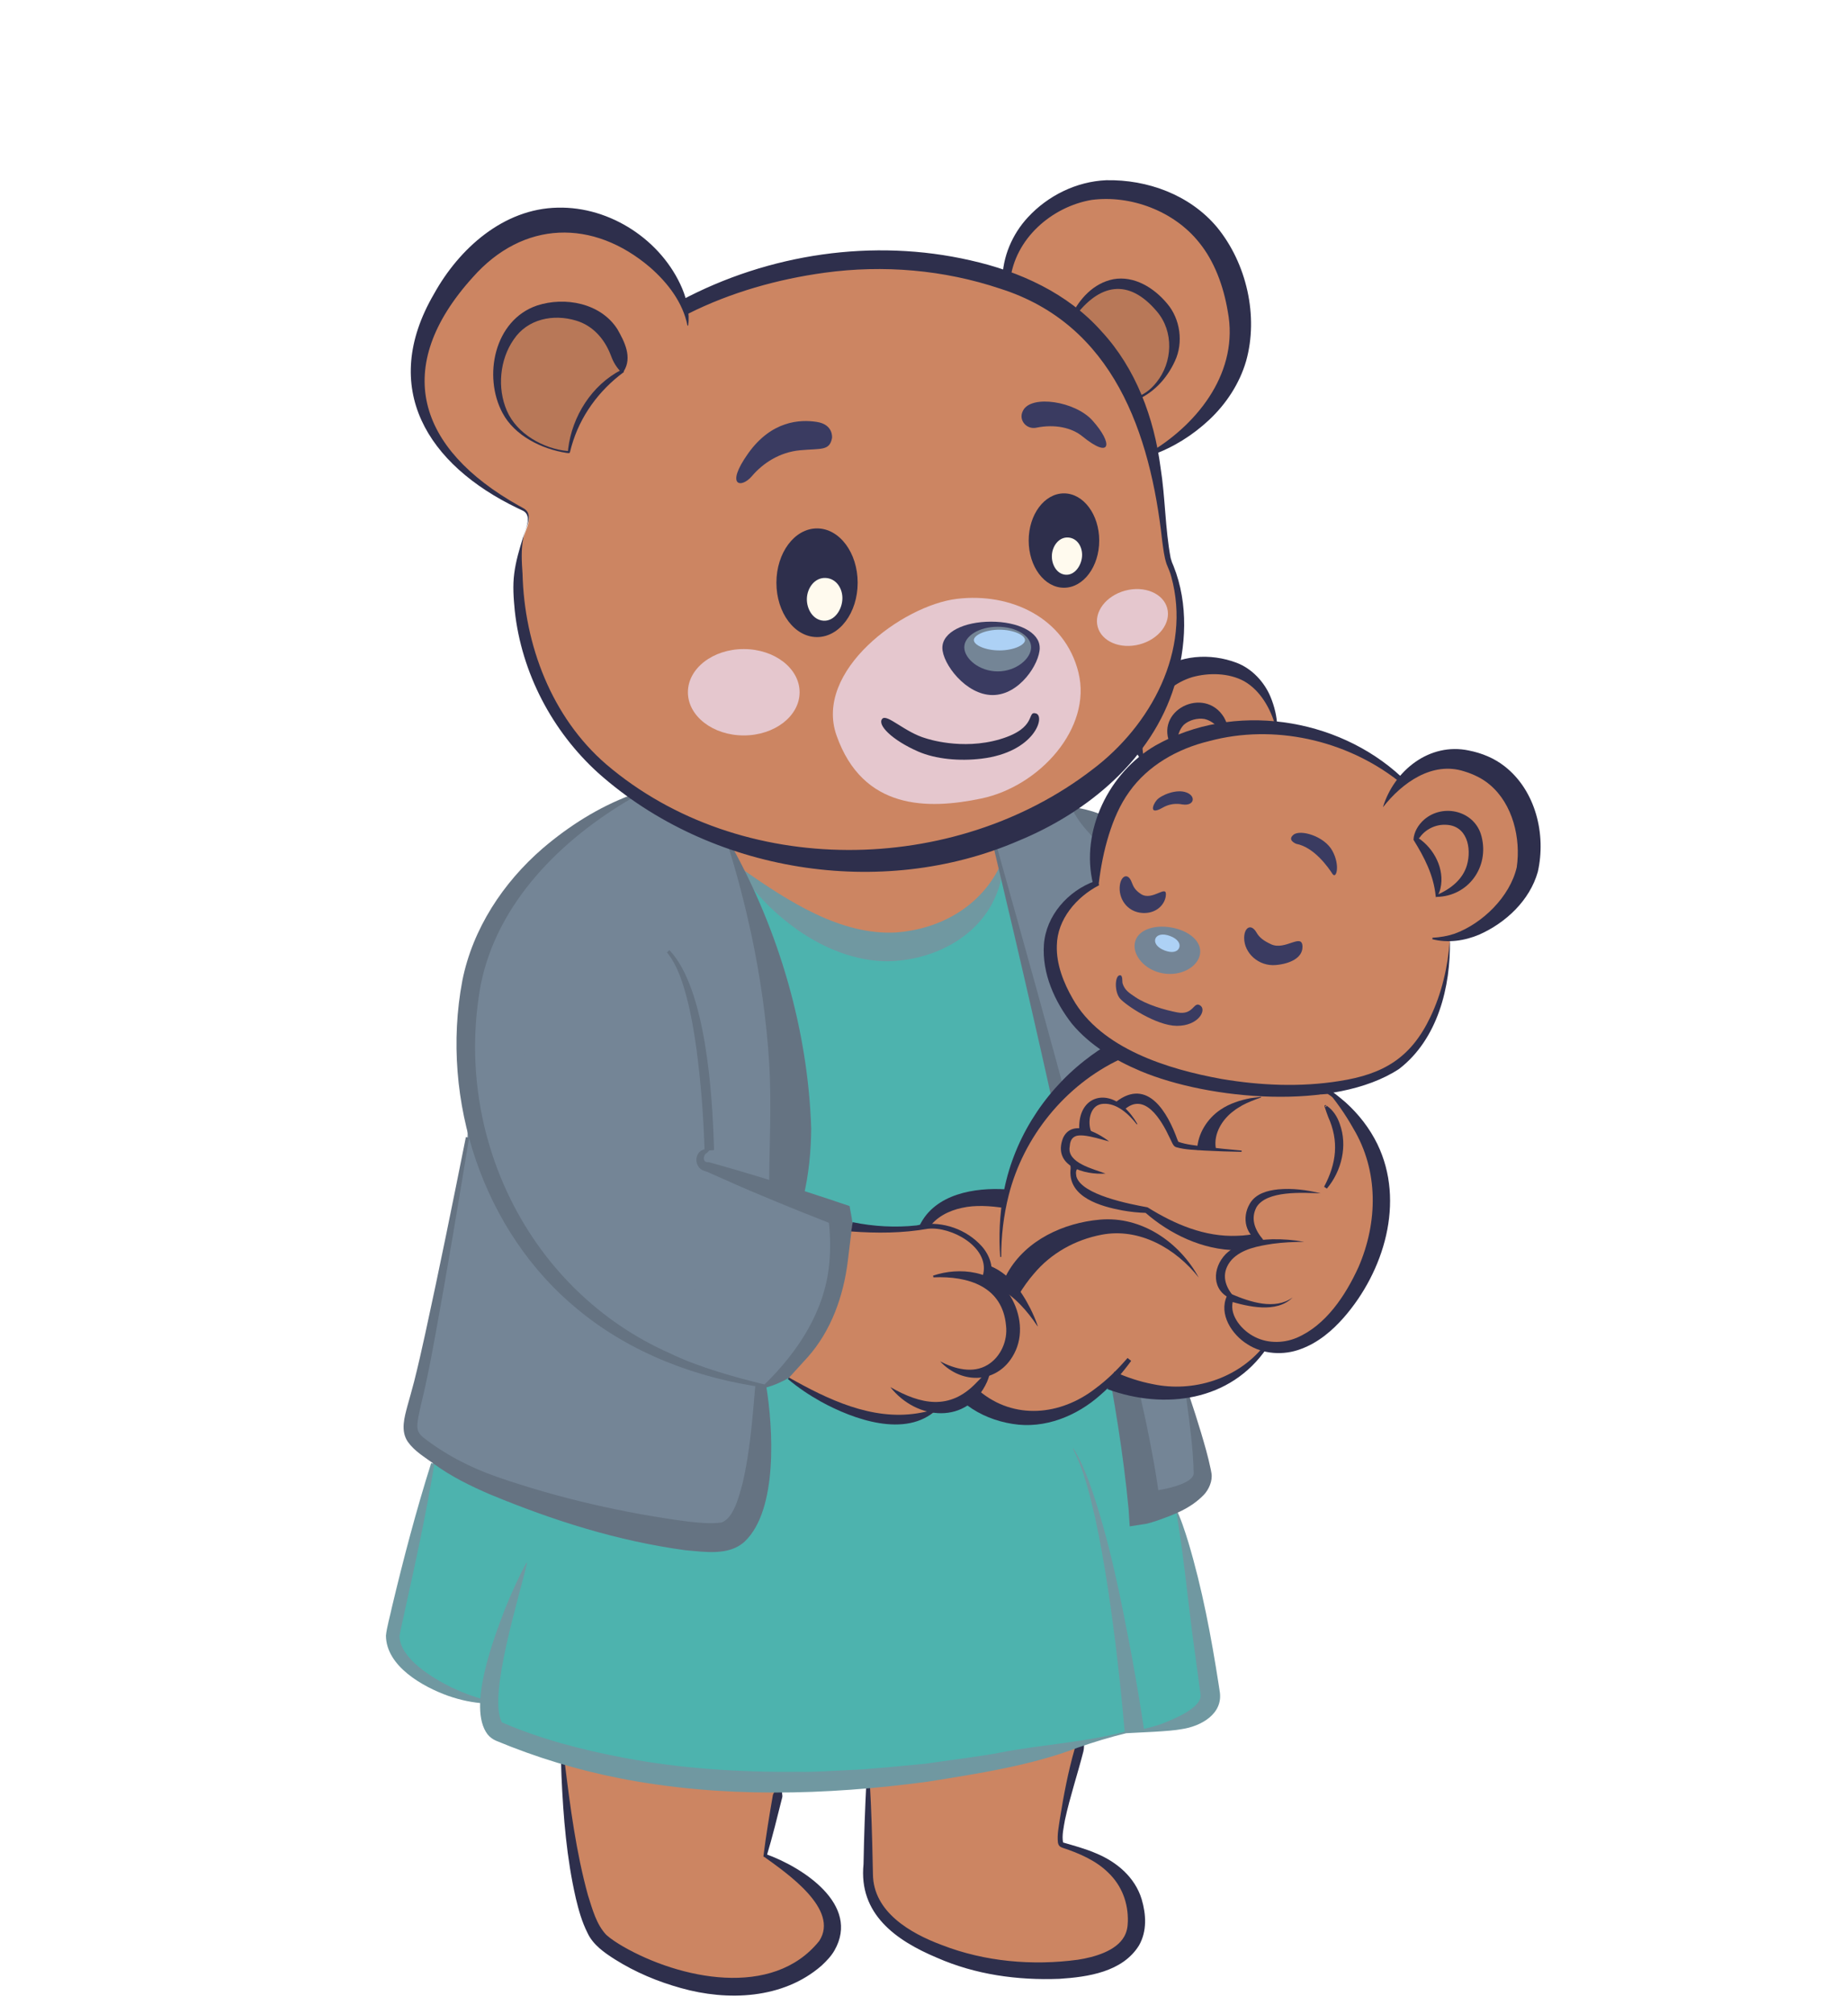 <?xml version="1.0" encoding="UTF-8"?>
<svg id="Layer_4" xmlns="http://www.w3.org/2000/svg" viewBox="0 0 558.56 608.7">
  <defs>
    <style>
      .cls-1 {
        fill: #748596;
      }

      .cls-2 {
        fill: #fffaee;
      }

      .cls-3 {
        fill: #b87858;
      }

      .cls-4 {
        fill: #3a3b61;
      }

      .cls-5 {
        fill: #cc8562;
      }

      .cls-6 {
        fill: #4db3ae;
      }

      .cls-7 {
        fill: #add1f5;
      }

      .cls-8 {
        fill: #2e2f4c;
      }

      .cls-9 {
        fill: #657382;
      }

      .cls-10 {
        fill: #e5c7ce;
      }

      .cls-11 {
        fill: #7098a1;
      }
    </style>
  </defs>
  <polygon class="cls-5" points="221.33 247.14 211.17 275.9 284.73 308.66 316.99 265.13 303.51 239.89 221.33 247.14"/>
  <g>
    <path class="cls-5" d="M326.96,525.92s-8.65,30.21-6.06,31.51,22.96,4.63,22.59,23.7c-.37,19.07-40.36,14.81-50.55,11.67s-30.37-9.81-30.55-26.11c-.19-16.29,0-27.96,0-27.96l64.57-12.81Z"/>
    <path class="cls-8" d="M327.33,525.58c.25.43.06.62.13.53.28,1.02.22,2.12,0,3.13-1.76,6.9-4.07,13.74-5.57,20.69-.38,2.24-1,4.82-.57,6.85,3.06.9,6.88,1.91,10.07,3.32,6.11,2.54,11.65,7.15,13.68,13.83,1.35,4.59,1.66,9.58-.79,13.93-4.99,8.08-15.52,9.57-24.08,10.12-12.66.49-25.38-1.26-37.04-6.39-12.39-5.21-23.68-13.2-22.16-28.27.15-8.35.45-16.69.88-25.02,21.79-4.34,43.69-8.56,65.44-12.74h0ZM326.6,526.25c-21.44,4.38-42.72,8.73-64.1,12.96l.4-.48c.48,8.2.71,16.39.88,24.58l.07,3.07c.11,11.39,11.28,17.84,20.84,21.39,12.94,5.03,27.36,6.29,41.09,4.44,5.02-.77,11.53-2.64,13.98-6.95.78-1.35,1.1-2.85,1.13-4.59.14-5.58-1.78-10.84-5.97-14.83-3.64-3.59-8.73-5.81-13.67-7.43-.43-.2-.46-.13-.95-.49-.44-.46-.46-.81-.54-1.12-.27-2.43.26-4.78.59-7.15,1.14-7.13,2.48-14.21,4.47-21.14.33-.99.85-1.97,1.63-2.7.08-.12-.11.03.15.44h0Z"/>
  </g>
  <g>
    <path class="cls-5" d="M170.06,531.46s2.74,47.04,11.87,55.03,41.46,22.68,62.8,6.85-13.47-32.62-13.47-32.62l5.02-24.01-66.22-5.25Z"/>
    <path class="cls-8" d="M170.41,531.82c.06-.02.11-.08.14-.14.03-.06.02-.14.03-.08l.02.16c0,.13.1.82.11.98,1.65,13.39,3.42,26.98,7,39.98,1.37,4.3,2.53,8.77,5.54,11.98,1.49,1.32,3.26,2.44,5.04,3.49,17.09,9.83,45.28,15.89,59.34-1.68,6.16-9.49-9.72-20.4-16.56-25.33,0,0-.33-.13-.33-.13l.05-.43c.73-5.88,1.8-12.34,2.82-18.21.12-.5.58-.92.7-1.42l.53-1.45c.35-.97.68-1.95.97-2.93l.45.6c-21.95-1.73-43.84-3.55-65.83-5.39h0ZM169.71,531.1c22.35,1.67,44.79,3.37,67.18,5.16-.26,1.19-.29,2.42-.4,3.63,0,0-.1,1.55-.1,1.55-.09.5.16,1.08.07,1.58-1.45,5.79-3,12.13-4.72,17.81,0,0-.29-.57-.27-.55,11.2,4.01,28.61,15.28,20.77,29.08-1.06,1.86-2.49,3.28-3.92,4.63-11.65,10.15-28.41,10.76-42.51,6.78-7.02-1.95-13.75-4.76-19.94-8.66-3.21-2.03-6.67-4.45-8.3-8.01-1.73-3.44-2.68-6.94-3.52-10.43-2.79-12.19-3.78-24.49-4.34-36.9,0-.78-.13-3.19-.12-3.97,0,0-.02-.66-.02-.66v-.33s0-.17,0-.17c0,0-.01-.13.02-.25.02-.12.08-.23.13-.31h0Z"/>
  </g>
  <g id="dress">
    <path class="cls-6" d="M159.21,472.26s-18.8,47.2-8,51.2c10.8,4,71.01,32,189.21,0,0,0,26.88-1.3,25.39-11.76-1.49-10.46-6.73-45.79-10.46-56.03l-52.86-193.35s-4.06,19.93-29.27,23.53c-25.2,3.6-48.88-22.61-48.88-22.61l-93.53,179.02s-10.4,43.2-12,51.2c-1.6,8,12.8,18.4,28,20.8"/>
    <path class="cls-11" d="M224.72,262.9c13.45,9.37,29.38,19.82,46.17,18.88,13.05-1.01,25.04-7.54,31.11-19.57,0,0,.98.2.98.2-.17,4.28-1.72,8.35-3.89,12.01-6.34,10.45-18.89,15.91-30.84,16.07-9.81-.04-19.19-3.93-27.07-9.4-6.81-4.82-12.72-10.64-17.2-17.52l.74-.67h0Z"/>
    <path class="cls-11" d="M131.3,442.38c-2.46,14.84-5.64,29.53-8.9,44.19-.3,1.6-1.5,6.47-1.65,7.92.26,6.86,10.13,12.65,15.76,15.45,3.3,1.58,6.78,2.85,10.38,3.83l-.16.99c-3.82-.2-7.61-1.02-11.26-2.29-7.61-2.73-18.73-8.9-18.82-18.19.21-2.36,1.35-6.35,1.81-8.61,3.49-14.64,7.32-29.17,11.86-43.53,0,0,.97.23.97.23h0Z"/>
    <path class="cls-11" d="M159.29,472.29c-2.22,10.03-11.96,40.41-7.57,48.19,11.71,5.08,24.28,8.33,36.85,10.7,17.31,3.31,35.41,4.42,53.02,4.24,4.32.12,10.88-.35,15.25-.54,5.1-.12,17.59-1.43,22.85-1.9,5.22-.79,17.7-2.34,22.72-3.39,12.59-2.44,25.51-3.04,37.93-6.39,3.63-.27,7.26-1.02,10.68-2.24,3.72-1.43,12.66-5,11.82-9.14-.16-1.19-1.55-11.4-1.74-12.84-2.02-14.18-3.25-29.18-5.78-43.3,1.61,3.17,2.79,6.94,3.85,10.34,4.2,14.05,6.91,28.47,9.16,42.93,0,0,.21,1.36.21,1.36l.1.68c1.24,6.95-5.75,10.73-11.53,11.54-3.6.72-12.9.98-16.71,1.23-4.71,1.13-9.95,2.71-14.74,4.39-13.97,5.39-30.5,7.89-45.3,10.26-30.68,4.12-62.53,4.97-93.01-1.02-12.77-2.5-25.34-6.33-37.37-11.34-1.03-.42-1.98-1.15-2.62-1.96-6.17-8.11,1.93-29.14,5.23-37.76,1.93-4.8,4.05-9.52,6.5-14.09l.16.06h0Z"/>
  </g>
  <g id="jaket">
    <path class="cls-1" d="M242.14,361.46c7.38-53.2-21.74-105.82-21.74-105.82l-29.82-15.02s-39.9,17.2-48.12,55.34c-8.22,38.14,7.85,108.77,88.83,122.85,0,0,28.2-14.29,22.21-51.85l-39.5-14.35c-.18-.07-.38-.1-.57-.13-.05,0-.11-.01-.16-.02"/>
    <path class="cls-1" d="M231.29,418.82s1.03,43.37-13.01,45.49c-14.04,2.13-67.23-11.52-83.82-22.56-12.92-8.6-11.91-7.25-8.08-22.56,3.83-15.3,12.14-60.25,12.14-60.25l2.78-15.23,1.17-47.74"/>
    <path class="cls-1" d="M324.31,244.32l29.9,20.71,4.82,157.83s3.63,15.15,4.24,22.41c.61,7.27-17.57,10.3-17.57,10.3-3.03-39.98-44.91-198.96-44.91-198.96l23.51-12.29Z"/>
    <path class="cls-9" d="M191.01,241.19c-21.32,12.37-40.73,31.54-45.69,56.33-8.4,45.45,14.38,92.48,57.13,111.42,8.71,4.24,20.3,7.42,28.64,9.43,10.19-9.97,18.28-22.3,19.56-36.63.44-4.65.29-9.39-.33-14.12l2.24,2.71c-7.35-2.88-14.67-5.81-21.94-8.87-5.26-2.17-11.07-4.74-16.3-7.09-.11-.06-.55-.24-.6-.27-.83-.21-1.97-.6-2.54-1.47-1.36-1.87-.64-4.59,1.47-5.25.3-.09.62-.16.91-.12l.82.39c-1.59-.05-1.43.01-1.44-.22,0-.16-.02-.56-.02-.72-.33-9.97-1.12-20.01-2.44-29.89-.72-5.1-1.57-10.18-2.86-15.15-1.3-4.87-2.84-9.91-6.02-13.87,0,0,.73-.68.73-.68,11.06,11.56,12.99,43.67,13.46,59.52,0,.23.02.64.01.86.08.04-.07.08-1.43.15l-.61.67c-.19.14-.34.2-.48.34-.62.56-.74,1.91-.14,2.34.48.31.64.08,1.41.28,0,0,.8.22.8.22,9.45,2.64,19.02,5.56,28.33,8.61,4.36,1.44,8.76,2.84,13.1,4.34,0,0,.38,2.07.38,2.07,2.95,15.54-.09,33.58-12.01,44.78-3.92,3.73-8.55,6.61-13.74,8.04-20.51-2.76-40.74-10.33-56.83-23.68-28.57-23.4-41.63-63.24-34.85-99.28,3.11-15.7,12.34-29.69,24.33-40.04,7.93-6.76,16.81-12.39,26.57-16.06,0,0,.4.92.4.92h0Z"/>
    <path class="cls-9" d="M221.08,255.54c14.39,25.87,23.15,55.81,24.11,85.49-.06,7.03-.75,14.06-2.41,20.89,0,0-10.32-1.43-10.32-1.43,0-13.04.8-26.08.04-39.12-.82-13.23-2.71-26.39-5.49-39.4-1.9-8.71-4.12-17.42-6.84-26l.91-.42h0Z"/>
    <path class="cls-9" d="M231.57,418.72c2.12,12.74,3.61,37.51-6.46,47.09-4.73,4.44-12.22,3.13-17.96,2.65-20.57-2.79-39.96-8.98-59.01-16.86-5.81-2.5-11.83-5.42-17.05-9.28-2.74-2.01-5.76-3.73-7.82-6.62-2.28-3.33-1.01-7.47-.12-10.86.67-2.46,1.39-4.87,2-7.28,1.23-4.83,2.33-9.76,3.41-14.68,4.3-19.69,8.29-39.48,12.25-59.26l.98.18c-3.27,19.92-6.58,39.82-10.21,59.69-.91,4.97-1.84,9.93-2.93,14.91-.76,3.66-1.82,7.31-2.39,10.93-.29,2.27-.19,3.43,1.54,4.95,6.73,5.26,14.27,9.17,22.44,12.02,18.59,6.44,38.48,10.98,57.89,13.52,3.42.36,6.6.7,9.88.27,3.77-1.21,5.39-8.08,6.44-11.89,2.18-9.28,2.98-19.34,3.82-29.29l3.29-.2h0Z"/>
    <path class="cls-9" d="M301.5,256.58c16.06,57.39,32.24,114.8,44.87,173.09,1.72,8.41,3.37,16.78,4.34,25.64,0,0-5.58-4.37-5.58-4.37,3.23-.16,15.46-1.9,15.66-5.69-.14-7.67-1.28-15.57-2.3-23.24,0,0,.97-.23.97-.23,1.22,3.63,2.39,7.28,3.5,10.96,1.1,3.69,2.18,7.36,2.99,11.28l.14.75.07.38c.42,2.36-.83,5.04-2.32,6.59-4.03,4.15-8.95,5.94-14.11,7.78-1,.32-1.91.62-3.04.91,0,0-5.23.82-5.23.82l-.34-5.2c-3.16-33.46-11.14-66.76-17.9-99.73-7.19-33.23-14.8-66.38-22.71-99.47l.97-.25h0Z"/>
    <path class="cls-9" d="M324.81,244.01c6.48.88,11.98,3.58,17.3,6.96,4.05,2.53,7.36,6.16,10.56,9.7.09.2.39.1.14.8-.07.29-.61,1.46-.44,1.63.43.23,1.94-1.36,2.35-1.4.29-.09.36.15.43.37.13.44-.05,1.55-.76,3.09-1.21,1.14-2.82,2.3-3.08,1.45-.11-.39.84-2.38.48-2.69-.22-.1-1.13.82-1.37.98-.56.48-.58.17-.8.15-1.61-.66-3.26-1.29-4.85-1.98-5.73-2.39-10.54-6.09-14.84-10.51-2.11-2.27-4.13-4.68-5.71-7.73l.57-.82h0Z"/>
  </g>
  <g id="baby">
    <path class="cls-5" d="M417.98,243.98s8.62-17.94,25.27-14.04c19.21,4.5,20.78,26.83,17.78,34.94-3.27,8.87-15.29,20.28-28.08,18.72l5.26.51s.27,23.75-14.27,36.46c-18.12,15.84-84.29,11.08-100.82-16.23-16.54-27.31,8.11-37.28,8.11-37.28,0,0-3.74-35.26,31.82-44.93s60.02,13.21,60.02,13.21l-5.1,8.63Z"/>
    <path class="cls-5" d="M345.56,229.98s-4.84-9.41.09-17.52c4.35-7.15,12.46-13.39,25.48-10.66s14.7,17.88,14.7,17.88l-40.27,10.3Z"/>
    <path class="cls-5" d="M337.34,317.53s-36.61,16.7-34.87,62.31l1.34-17.62c-19.9-2.3-24.53,8.57-24.53,8.57-26.54,37.6,18.66,53.97,18.66,53.97,0,0,18.76,17.2,43.41-13.96l-5.58,6.37c31.81,12.6,46.65-10.05,46.65-10.05,0,0,36.64-42.83,18.28-77.51"/>
    <path class="cls-5" d="M362.35,386.11s-11.36-18.81-31.55-14.98c-20.2,3.83-25.49,19.06-25.49,19.06"/>
    <path class="cls-5" d="M313.61,400.73s-6.27-13.58-15.67-15.67"/>
    <path class="cls-8" d="M417.98,243.98c3.33-11.07,14.06-19.73,26.01-17.18,3.89.77,7.66,2.31,10.81,4.79,9.38,7.34,12.57,20.61,10,31.89-2.44,8.63-9.68,15.38-17.63,18.92-4.45,1.91-9.57,2.64-14.25,1.42,0,0,.05-.44.05-.44,2.32-.13,4.54-.51,6.64-1.21,8.5-3.08,16.79-11.24,18.83-20.09,1.28-8.78-1.21-19.09-8.1-24.91-2.2-1.9-5.02-3.25-7.83-4.09-9.54-3.06-18.67,3.36-24.54,10.9h0Z"/>
    <path class="cls-8" d="M422.56,235.92c-15.86-12.35-37.6-17.21-57.05-11.98-9.66,2.32-18.56,7.41-24.18,15.31-2.83,3.92-4.75,8.42-6.2,13.09-1.45,4.67-2.42,9.61-3.03,14.64,0,0,.09.53.09.53-6.85,3.56-12.64,10.31-12.76,18.23-.19,5.59,2.01,11.23,4.82,16.09,8.51,15.09,28.82,21.29,44.96,24.22,11.75,1.98,23.89,2.52,35.68.62,13.17-2.05,21.51-6.9,27.44-19.33,3.46-7.22,5.29-15.22,5.89-23.22.31,14.03-3.67,29.92-15.34,38.9-19.39,12.77-57.47,9.38-78.21.62-7.74-3.28-15.18-7.7-20.68-14.27-5.24-6.74-9.04-15.18-8.47-23.87.61-8.82,7.3-16.31,15.4-19.22,0,0-.53.88-.53.88-3.94-15.93,4.76-33.77,18.93-41.92,23.43-13.2,54.78-8.59,74.28,9.55,0,0-1.05,1.12-1.05,1.12h0Z"/>
    <path class="cls-8" d="M385.59,219.7c-1.49-5.48-4.61-11.03-9.53-13.84-4.69-2.56-10.78-2.62-15.75-1.22-5.1,1.56-9.13,5.06-12.27,9.36-3.25,4.36-3.28,10.42-2.18,15.82,0,0-.61.32-.61.32-6.78-8.94-4.31-20.09,4.28-26.94,6.75-5.4,16.38-5.89,24.2-2.93,4.69,1.76,8.43,5.85,10.28,10.29,1.2,2.91,1.95,5.96,2.04,9.09,0,0-.47.05-.47.05h0Z"/>
    <path class="cls-8" d="M334.15,354.64c-6.44.46-16.08-2.29-12.86-10.72,2.7-5.9,10.4-1.71,13.95,1.01-2.67-.7-5.29-1.56-7.8-1.79-2.63-.26-3.96.67-4.12,3.35-.92,4.92,7.18,6.76,10.83,8.15h0Z"/>
    <path class="cls-8" d="M343.59,339.77c-2.4-3.1-6.05-6.49-10.11-6.21-3.59.18-4.57,4.17-4.05,7.12.07.43.2.87.32,1.1l-3.21,1.26c-.44-1.41-.4-2.56-.28-3.91.78-7.85,8.06-9.66,13.44-4.61,1.66,1.5,3,3.25,4.07,5.14l-.18.11h0Z"/>
    <path class="cls-8" d="M375.27,348.07c-3.74-.06-7.47-.18-11.21-.38-2.93-.24-5.67-.19-8.58-1.03-.69-.21-1.04-.98-1.3-1.51,0,0-.61-1.27-.61-1.27-2.47-5.29-7.66-14.39-14.02-8.28,0,0-2.19-2.66-2.19-2.66,9.59-7.38,15.61,3.37,18.51,11.45.09.21.17.42.25.58.02.07.12.19-.02.04,2.36.91,5.45,1.13,8.06,1.52,3.69.46,7.41.83,11.12,1.15l-.02.39h0Z"/>
    <path class="cls-8" d="M428.62,253.43c0-.06,0-.12-.02-.17,0-.04-.09-.13-.04-.09l.14.08c4.79,3.2,8.01,9.42,6.68,15.2-.16.83-.54,1.63-.92,2.38,0,0-.32-.33-.31-.32,4.4-1.89,7.99-4.79,9.24-9.09,1.48-5.21.01-12.05-6.47-12.18-2.92-.13-6.01,1.3-7.74,3.75-.2.28-.25.23-.56.44h0ZM427.23,253.78c.11-2.36,1.46-4.55,3.21-6.1,5.83-5.05,15.48-2.62,17.37,5.14,2.35,9.21-4.02,18.03-13.57,18.21,0,0-.23.13-.23.13l-.08-.45c-.63-6.27-3.43-11.67-6.7-16.93h0Z"/>
    <path class="cls-8" d="M369.29,220.93c-1.61-1.8-3.16-3.17-5.2-3.65-2.12-.37-4.64.29-6.25,1.71-1.46,1.5-1.94,3.5-2.23,5.94,0,0-1.67.45-1.67.45-5.44-10.64,10.06-18.31,16.01-8.61.61,1.1,1.05,2.18,1.21,3.46l-1.86.68h0Z"/>
    <path class="cls-8" d="M338.51,320.11c-16.55,7.81-29.19,23.4-33.65,41.16-1.52,6.03-2.25,12.29-2.25,18.57h-.3c-.45-6.28-.18-12.65.94-18.92,2.81-15.92,11.86-30.48,24.58-40.45,2.65-2.07,5.3-3.94,8.32-5.52,0,0,2.35,5.16,2.35,5.16h0Z"/>
    <path class="cls-8" d="M278,370.24c4.65-9.49,16.6-11.44,26.15-10.83,0,0-.65,5.63-.65,5.63-4.09-.63-8.74-.96-12.78-.03-3.96.84-7.96,2.85-10.15,6.33,0,0-2.57-1.1-2.57-1.1h0Z"/>
    <path class="cls-8" d="M362.35,386.11c-6.97-8.87-17.97-15.15-29.34-13-8.07,1.53-15.36,5.62-20.54,11.83-1.67,1.9-3.15,4.04-4.49,6.19,0,0-5.36-1.86-5.36-1.86.45-1.72,1.1-3.18,1.94-4.69,5.6-9.87,16.94-15.06,27.88-16.02,12.62-1.12,24.11,6.85,29.9,17.55h0Z"/>
    <path class="cls-8" d="M313.57,400.75c-3.03-4.55-6.88-8.97-11.7-11.56-1.52-.76-3.08-1.24-4.54-1.37l1.23-5.53c6.19,2.19,10.03,7.56,12.84,13.08.87,1.74,1.64,3.51,2.26,5.34l-.1.04h0Z"/>
    <path class="cls-8" d="M296,420.34c10.53,8.81,24.52,7.43,35.07-.74,3.58-2.63,6.78-5.82,9.73-9.23l1.1.87c-2.72,3.7-5.74,7.23-9.29,10.29-7.08,6.33-16.85,10.36-26.55,8.76-4.96-.78-9.71-2.62-13.77-5.65,0,0,3.7-4.29,3.7-4.29h0Z"/>
    <path class="cls-1" d="M362.7,288.34c-.65,3.84-5.68,6.73-11.12,5.81s-9.24-5.31-8.59-9.14c.65-3.84,5.5-5.67,10.94-4.75,5.44.92,9.42,4.25,8.77,8.08Z"/>
    <path class="cls-8" d="M382.88,407.41c-10.96,16.02-30.83,18.72-48.16,12.38,0,0,2.09-5.27,2.09-5.27,3.75,1.69,7.66,3,11.68,3.76,12.14,2.58,25.63-1.66,33.47-11.47,0,0,.92.6.92.6h0Z"/>
    <path class="cls-4" d="M393.67,286.19c0,3.18-3.6,5.03-8.01,5.43-5.29.48-9.61-3.66-9.61-8.17,0-3.17,2.09-4.51,3.74-1.63.85,1.48,2.11,2.46,4.4,3.53,4.3,2,9.49-3.67,9.49.84Z"/>
    <path class="cls-4" d="M352.36,270.8c-.41,2.81-3.07,5.31-7.02,5.09-4.73-.27-7.43-4.48-6.85-8.47.41-2.8,2.44-3.71,3.51-.95.56,1.42.96,2.45,2.84,3.69,3.54,2.33,8.1-3.34,7.51.65Z"/>
    <path class="cls-7" d="M356.41,286.41c-.46,1.2-2.06,1.71-4.38.82s-3.27-2.38-2.8-3.58c.46-1.2,2.16-1.67,4.48-.78s3.17,2.34,2.7,3.54Z"/>
    <path class="cls-4" d="M343.17,301.32c-1.79-1.21-3.23-2.07-3.86-4.13-.19-.61.13-2.48-.79-2.48-1.59,0-1.74,5,0,7.03,1.74,2.03,10.99,8.23,17.18,8.26,6.52.03,9.13-4.78,7.07-6.16-2.07-1.38-1.92,3.04-6.92,2.1-3.7-.7-9.33-2.34-12.68-4.62Z"/>
    <path class="cls-4" d="M391.8,255s-2.89-1.09-.83-2.76c2.05-1.67,9.31.39,11.75,4.88,2.44,4.49,1.16,8.73,0,6.93s-5.46-8.02-10.91-9.05Z"/>
    <path class="cls-4" d="M357.51,243.1c3.43.51,4.11-2.52,1.06-3.64-3.05-1.13-7.65.85-8.91,2.28-1.26,1.43-2.47,4.75,1.75,2.33,2.87-1.65,5.37-1.07,6.1-.96Z"/>
    <path class="cls-8" d="M361.84,347.51c.11-4.89,3.13-9.58,7.09-12.2,2.68-1.83,5.93-2.86,9.08-3.46,0,0,3.12-.39,3.12-.39l.04.18c-1.73.59-4.11,1.5-5.68,2.37-.72.46-1.87,1.07-2.51,1.63-3.55,2.56-6.24,6.97-5.5,11.35,0,0-5.65.52-5.65.52h0Z"/>
    <path class="cls-8" d="M402.31,328.98c4.07,10.59,7.38,24.76.26,34.79-6.81,8.69-17.64,14.17-28.72,14.02-10.29-.02-20.33-4.88-27.77-11.43,0,0,.43.17.43.17-2.49-.06-4.93-.33-7.38-.77-6.33-1.19-16.06-3.87-15.59-12.01.12-.81.09-1.44-.28-2.29,0,0,3.21,1.28,3.21,1.28-1.47.37-1.31,1.68-1.14,2.76,1.53,5.59,16.25,8.38,21.51,9.34,8.28,5.17,17.34,8.98,26.96,8.61,9.16-.18,18.19-4.59,24.14-11.5,1.13-1.26,2.12-2.73,2.73-4.32,3.19-8.71.98-18.71-1.58-27.38,0,0,3.21-1.25,3.21-1.25h0Z"/>
  </g>
  <g id="hand">
    <path class="cls-5" d="M295.49,390.39c8.18-9.52-6.1-21.48-16.2-19.65s-21.78,0-21.78,0l-1.26,10.33c-1.3,10.59-5.03,21.09-12.13,29.06l-5.81,6.38s26.05,20.98,43.76,10.43"/>
    <path class="cls-5" d="M282.9,424.08l-15.13-2.48s22.21,11.93,30.15-4.47l-15.13-3.34c11.96,8.7,24.14.14,23.37-13.31-1.13-19.61-24.09-14.72-24.09-14.72"/>
    <path class="cls-8" d="M257.72,369.33c6.27,1.3,12.91,1.68,19.31.98,6.67-1.52,13.9.57,18.83,5.38,2.52,2.36,4.49,6.14,3.67,9.78-.36,1.25-.47,2.34.52,4.87l-6.12-4.4c2.24.74,3.12-.15,3.27-1.03,1.78-8.12-9.72-14.38-16.76-13.59-7.64,1.35-15.39,1.38-23.16.81,0,0,.44-2.8.44-2.8h0Z"/>
    <path class="cls-8" d="M282,385.49c7.98-2.71,18.59-1.57,23.41,6.24,3.16,5.23,4.01,11.95,1.1,17.37-4.79,9.08-15.7,9.44-22.37,2.28,4.44,2.33,9.96,3.76,14.35,1.08,3.99-2.38,6.12-7.34,5.59-11.84-1.06-11.91-11.47-15.08-21.95-14.62,0,0-.11-.51-.11-.51h0Z"/>
    <path class="cls-8" d="M269.13,419.18c9.26,5.3,17.92,7.06,25.9-1.26.92-.89,2.1-2.18,3.02-3.08,0,0,1.05.6,1.05.6-.22.73-.48,1.46-.78,2.17-5.92,13.04-21.27,11.64-29.2,1.57h0Z"/>
    <path class="cls-8" d="M238.47,416.28c11.71,6.61,24.97,12.99,38.74,10.82,1.89-.3,3.76-.74,5.77-1.27l.1.17c-9.32,8.7-25.22,2.9-34.93-2.43-3.54-1.98-6.92-4.23-10.01-6.85l.33-.44h0Z"/>
  </g>
  <g id="hand1">
    <path class="cls-5" d="M373.56,392.33c-.74.12-1.33.46-1.33.46-4.53,9.7,17.91,28.32,37.28-1.04,5.44-8.25,8.75-17.79,9-27.68.1-4.2-.3-8.78-1.71-13.17-4.39-13.65-15.5-20.33-15.5-20.33l-2.13.16"/>
    <path class="cls-5" d="M400.18,360.84s-16.97-3.02-20.45,3.72c-3.49,6.74,2.78,10.68,2.78,10.68l12.68.25s-18.01-1.98-23.36,5.23c-5.35,7.21,1.74,11.62,1.74,11.62"/>
    <path class="cls-8" d="M390.66,392.13c-4.89,4.79-13.36,2.75-19.24,1,0,0,1.42-.55,1.42-.55-1.66,4.29,2.04,8.96,5.72,11.04,4.03,2.35,9.03,2.45,13.33.66,8.86-3.77,14.83-12.85,18.73-21.41,5.85-13.55,6.1-29.06-1.6-41.89-2.41-4.31-5.33-8.42-8.69-12.36,2.26.92,4.44,2.87,6.39,4.52,3.94,3.55,7.26,7.81,9.6,12.61,8.44,17.42,1.99,38.48-10.13,52.36-3.5,3.99-7.75,7.63-13.01,9.55-5.21,1.99-11.46,1.61-16.19-1.47-4.65-2.89-8.69-9.04-6.15-14.56,0,0,.49-.98.49-.98l.93.43c5.59,2.38,13.06,4.86,18.39,1.04h0Z"/>
    <path class="cls-8" d="M372.29,392.54c-6.13-2.41-5.94-9.35-1.79-13.6,3.77-3.62,9.14-4.27,14.09-4.45,3.21-.05,6.43.19,9.58.78-3.19,0-6.36.17-9.48.58-4.43.69-9.26,1.52-12.38,4.79-3.15,3.59-2.51,7.54.51,11.05,0,0-.53.85-.53.85h0Z"/>
    <path class="cls-8" d="M381.23,375.44c-4.79-1.91-6-7.41-3.49-11.68,1.78-3.09,5.4-4.02,8.61-4.35,4.32-.39,8.65.17,12.83,1.21-5.38-.2-16.38-.93-19.42,4.21-1.78,3.43-.56,6.75,2.01,9.76,0,0-.53.85-.53.85h0Z"/>
    <path class="cls-8" d="M400.49,334.48c.12.13.44-.03.43-.21,0-.04,0-.12-.01-.15-.04-.08.28.16.29.16,1.79,1.29,3.03,3.24,3.73,5.32,2.44,6.63.57,14.28-3.88,19.58,0,0-.84-.55-.84-.55,3.74-7.09,4.55-13.73,1.23-21.12-.29-.81-.79-2.09-1.02-2.91-.03-.14-.11-.25-.09-.4-.03-.13.28-.33.36-.26.08.02.09.04.13.06l-.32.49h0Z"/>
  </g>
  <g id="head">
    <path class="cls-5" d="M304.3,84.79c-3.31-17.43,18.29-27.52,30.27-27.52s35.36,5.49,40.01,35.92c4.65,30.43-26.41,43.84-26.41,43.84,0,0-36.13-11.58-43.86-52.25Z"/>
    <path class="cls-5" d="M207.35,92.79s45.53-25.94,97.18-8c51.65,17.94,45.1,76.32,49.48,85.86,6.39,13.91,4.33,58.84-38.06,75.63-51.07,20.22-101.41,10.9-132.74-12.94-28.3-21.53-30.29-57.93-24.19-73.17,1.03-2.57,1.49-5.22-.98-6.46-14.56-7.33-45.86-28.11-23.7-63.47,29.15-46.51,73.45-14.14,73.97,8.16"/>
    <ellipse class="cls-8" cx="246.95" cy="176.1" rx="12.28" ry="16.42"/>
    <path class="cls-2" d="M254.61,181.02c-.12,3.23-2.36,6.67-5.6,6.55-3.23-.12-5.25-3.5-5.13-6.73.12-3.23,2.38-6.31,5.61-6.19,3.23.12,5.24,3.14,5.12,6.37Z"/>
    <ellipse class="cls-8" cx="321.58" cy="163.35" rx="10.66" ry="14.26"/>
    <path class="cls-2" d="M327.05,168.11c-.19,2.82-2.2,5.75-4.94,5.57s-4.36-3.18-4.17-6c.19-2.82,2.19-5.44,4.94-5.25s4.36,2.87,4.17,5.69Z"/>
    <path class="cls-4" d="M251.48,132.38s.54-4.08-4.6-4.88c-5.09-.79-13.7-.39-20.75,9.52-7.05,9.91-2.1,10.68,1.14,6.86,3.24-3.81,8.25-7.24,14.61-7.82s8.84.24,9.6-3.69Z"/>
    <path class="cls-4" d="M313.22,129.25c-2.97.61-5.44-2.31-4.08-5.02.04-.07.07-.14.11-.22,2.55-4.78,15.72-2.74,20.92,3.03,6.33,7.03,5.73,11.95-3.07,4.78-3.12-2.54-8.19-3.74-13.89-2.57Z"/>
    <ellipse class="cls-10" cx="224.8" cy="209.19" rx="16.88" ry="13.05"/>
    <ellipse class="cls-10" cx="342.28" cy="186.63" rx="10.88" ry="8.41" transform="translate(-36.54 94.52) rotate(-14.94)"/>
    <path class="cls-10" d="M325.97,203.27c4.12,16.73-11.72,34.33-29.36,38.03-16.22,3.39-35.81,3.52-43.77-19.06-6.87-19.49,19.91-39.27,36.36-41.27,16.23-1.98,32.69,5.69,36.78,22.31Z"/>
    <g>
      <path class="cls-3" d="M324.02,96.05s9.64-18.17,24-6.34,3.38,28.74-5.07,30.85c0,0-6.16-16.83-18.93-24.51Z"/>
      <path class="cls-8" d="M323.54,96.19c-.05-.25.07-.44.15-.62,2.55-5.23,6.77-9.98,12.8-11.19,6.34-1.14,12.32,2.61,16.22,7.29,4.05,4.68,5.03,11.86,2.42,17.42-2.49,5.46-6.74,9.98-12.39,12.11-5.12-9.35-10.84-18.3-19.2-25.01h0ZM324.5,95.92c.6.29,1.89.79,2.44,1.14,5.96,3.82,10.49,9.58,13.66,15.84,1.18,2.4,2.19,4.87,2.82,7.49,0,0-.6-.32-.59-.31,2.65-.48,4.96-2.34,6.65-4.46,5.01-6.12,5.37-15.45.19-21.5-8.62-10.23-17.46-8.34-24.93,1.75-.07.09-.19.27-.26.36.02-.01.07-.23,0-.32h0Z"/>
    </g>
    <g>
      <path class="cls-3" d="M171.97,136.62s1.69-15.53,16.06-24.41c0,0-.42-19.02-19.86-18.6-19.44.42-23.16,27.57-10.54,37.16,7.68,5.84,14.34,5.84,14.34,5.84Z"/>
      <path class="cls-8" d="M171.76,136.39c-.09-.04-.1.06-.09-.05,0-.14.05-.57.06-.72,1.2-9.83,7.14-19.26,16.03-23.83,0,0-.24.45-.24.43-1.66-1.78-2.37-3.4-2.99-5.08-1.88-4.79-5.38-8.78-10.45-10.27-6.82-2.06-14.62-.53-18.81,5.72-4.23,6.07-5.05,14.7-2.05,21.57,3,6.92,11.04,11.48,18.38,12.14.06,0,.21,0,.27,0,.04,0-.11.01-.12.08h0ZM172.17,136.85c-.23.16-.71.02-.98.01-7.43-1.15-15.64-5.17-19.29-12.04-5.95-11.08-2.53-28.09,10.41-32.49,8.46-2.77,19.25-.74,24.29,7.13,2.15,3.76,4.58,8.5,1.93,12.74,0,0,.02.23.03.23-7.55,5.55-13.27,13.38-15.82,22.43-.07.23-.3,1.1-.36,1.35-.05.2-.09.47-.2.64h0Z"/>
    </g>
    <path class="cls-4" d="M314.26,195.76c0,4.76-6.1,14.28-14.23,14.28s-15.2-9.52-15.2-14.28,6.59-7.9,14.71-7.9,14.71,3.14,14.71,7.9Z"/>
    <path class="cls-1" d="M311.66,195.6c0,3.42-4.52,7.29-10.1,7.29s-10.1-3.86-10.1-7.29,4.52-6.2,10.1-6.2,10.1,2.77,10.1,6.2Z"/>
    <path class="cls-7" d="M309.81,193.43c0,1.5-3.46,3.12-7.73,3.12s-7.73-1.62-7.73-3.12,3.46-3.14,7.73-3.14,7.73,1.64,7.73,3.14Z"/>
    <path class="cls-8" d="M279.93,223.14s10.73,3.68,22.28.26c11.55-3.42,7.97-8.63,10.9-7.81s-.33,11.72-16.44,13.67c-6.62.8-13.83.16-19.16-2.16-7.89-3.45-12.47-8.07-10.84-9.89,1.42-1.59,6.84,4.12,13.25,5.93Z"/>
    <path class="cls-8" d="M347.8,136.58c14.8-8.92,26.72-24.63,23.29-42.5-1.26-7.5-3.98-15.1-8.72-20.88-7.49-9.35-20.51-14.34-32.43-12.79-12.08,2.07-23.23,11.75-24.62,24.45,0,0-2.35-.15-2.35-.15.02-7.01,2.96-13.94,7.74-19.07,6.05-6.54,14.65-10.79,23.63-11.18,12.48-.25,25.3,4.41,33.51,14.21,8.93,10.89,12.61,26.87,8.78,40.46-1.99,6.82-6.03,12.93-11.14,17.73-5.01,4.68-10.85,8.36-17.29,10.64,0,0-.39-.91-.39-.91h0Z"/>
    <path class="cls-8" d="M205.81,90.8c26.53-14.13,58.13-18.86,87.51-12.12,14.84,3.33,29.38,9.9,39.63,21.47,10.41,11.24,15.87,26.18,17.82,41.08,1.46,9.16,1.37,18.4,3.06,27.4.27,1.02.48,1.56.89,2.46,4.55,11.43,3.88,24.43.29,36.05-6.79,22.24-26.19,38.29-47.1,46.91-41.61,17.99-93.24,9.68-127.07-20.44-13.95-12.61-23.23-30.35-25.25-49.06-.36-3.73-.66-7.5-.16-11.25.47-3.74,1.57-7.38,2.65-10.88.68-2.55,3.14-6.87-.42-8.28,0,0-1.25-.59-1.25-.59-27.14-13.07-41.87-36.22-25.23-64.74,7.57-13.67,20.97-25.75,37.37-26.06,15.96-.39,31.49,9.91,37.64,24.42,1.49,3.55,2.29,7.47,1.82,11.21h-.22c-1.4-7.03-6.01-12.95-11.27-17.56-17.27-14.77-38.4-14.25-53.63,2.98-24.61,27.21-16.7,51.8,13.91,69,0,0,1.2.66,1.2.66,3.78,1.88.6,6.13.2,9.02-.76,3.61-.51,7.33-.26,10.93.54,21.47,8.8,43.32,25.28,57.55,40.68,34.73,105.19,33.79,146.99,1.56,17.63-13.28,29.96-35.94,23.81-58.24-.28-1.25-.96-2.63-1.42-3.84-.76-2.26-.99-4.65-1.32-6.95-3.59-32.66-14.78-65.41-48.95-76.25-17.02-5.71-35.34-7.27-53.12-4.82-14.17,1.94-28.36,5.94-41.14,12.35,0,0-2.27-3.98-2.27-3.98h0Z"/>
  </g>
  <path class="cls-11" d="M339.94,523.47c-1.24-14.49-2.9-29.02-5.06-43.42-1.1-7.21-2.34-14.39-3.91-21.51-1.65-7.07-3.31-14.26-6.7-20.72,0,0,.17-.11.17-.11,1.96,3.11,3.39,6.52,4.69,9.95,6.18,17.29,9.65,35.4,13.06,53.4,1.31,7.22,2.53,14.44,3.62,21.73l-5.86.66h0Z"/>
</svg>